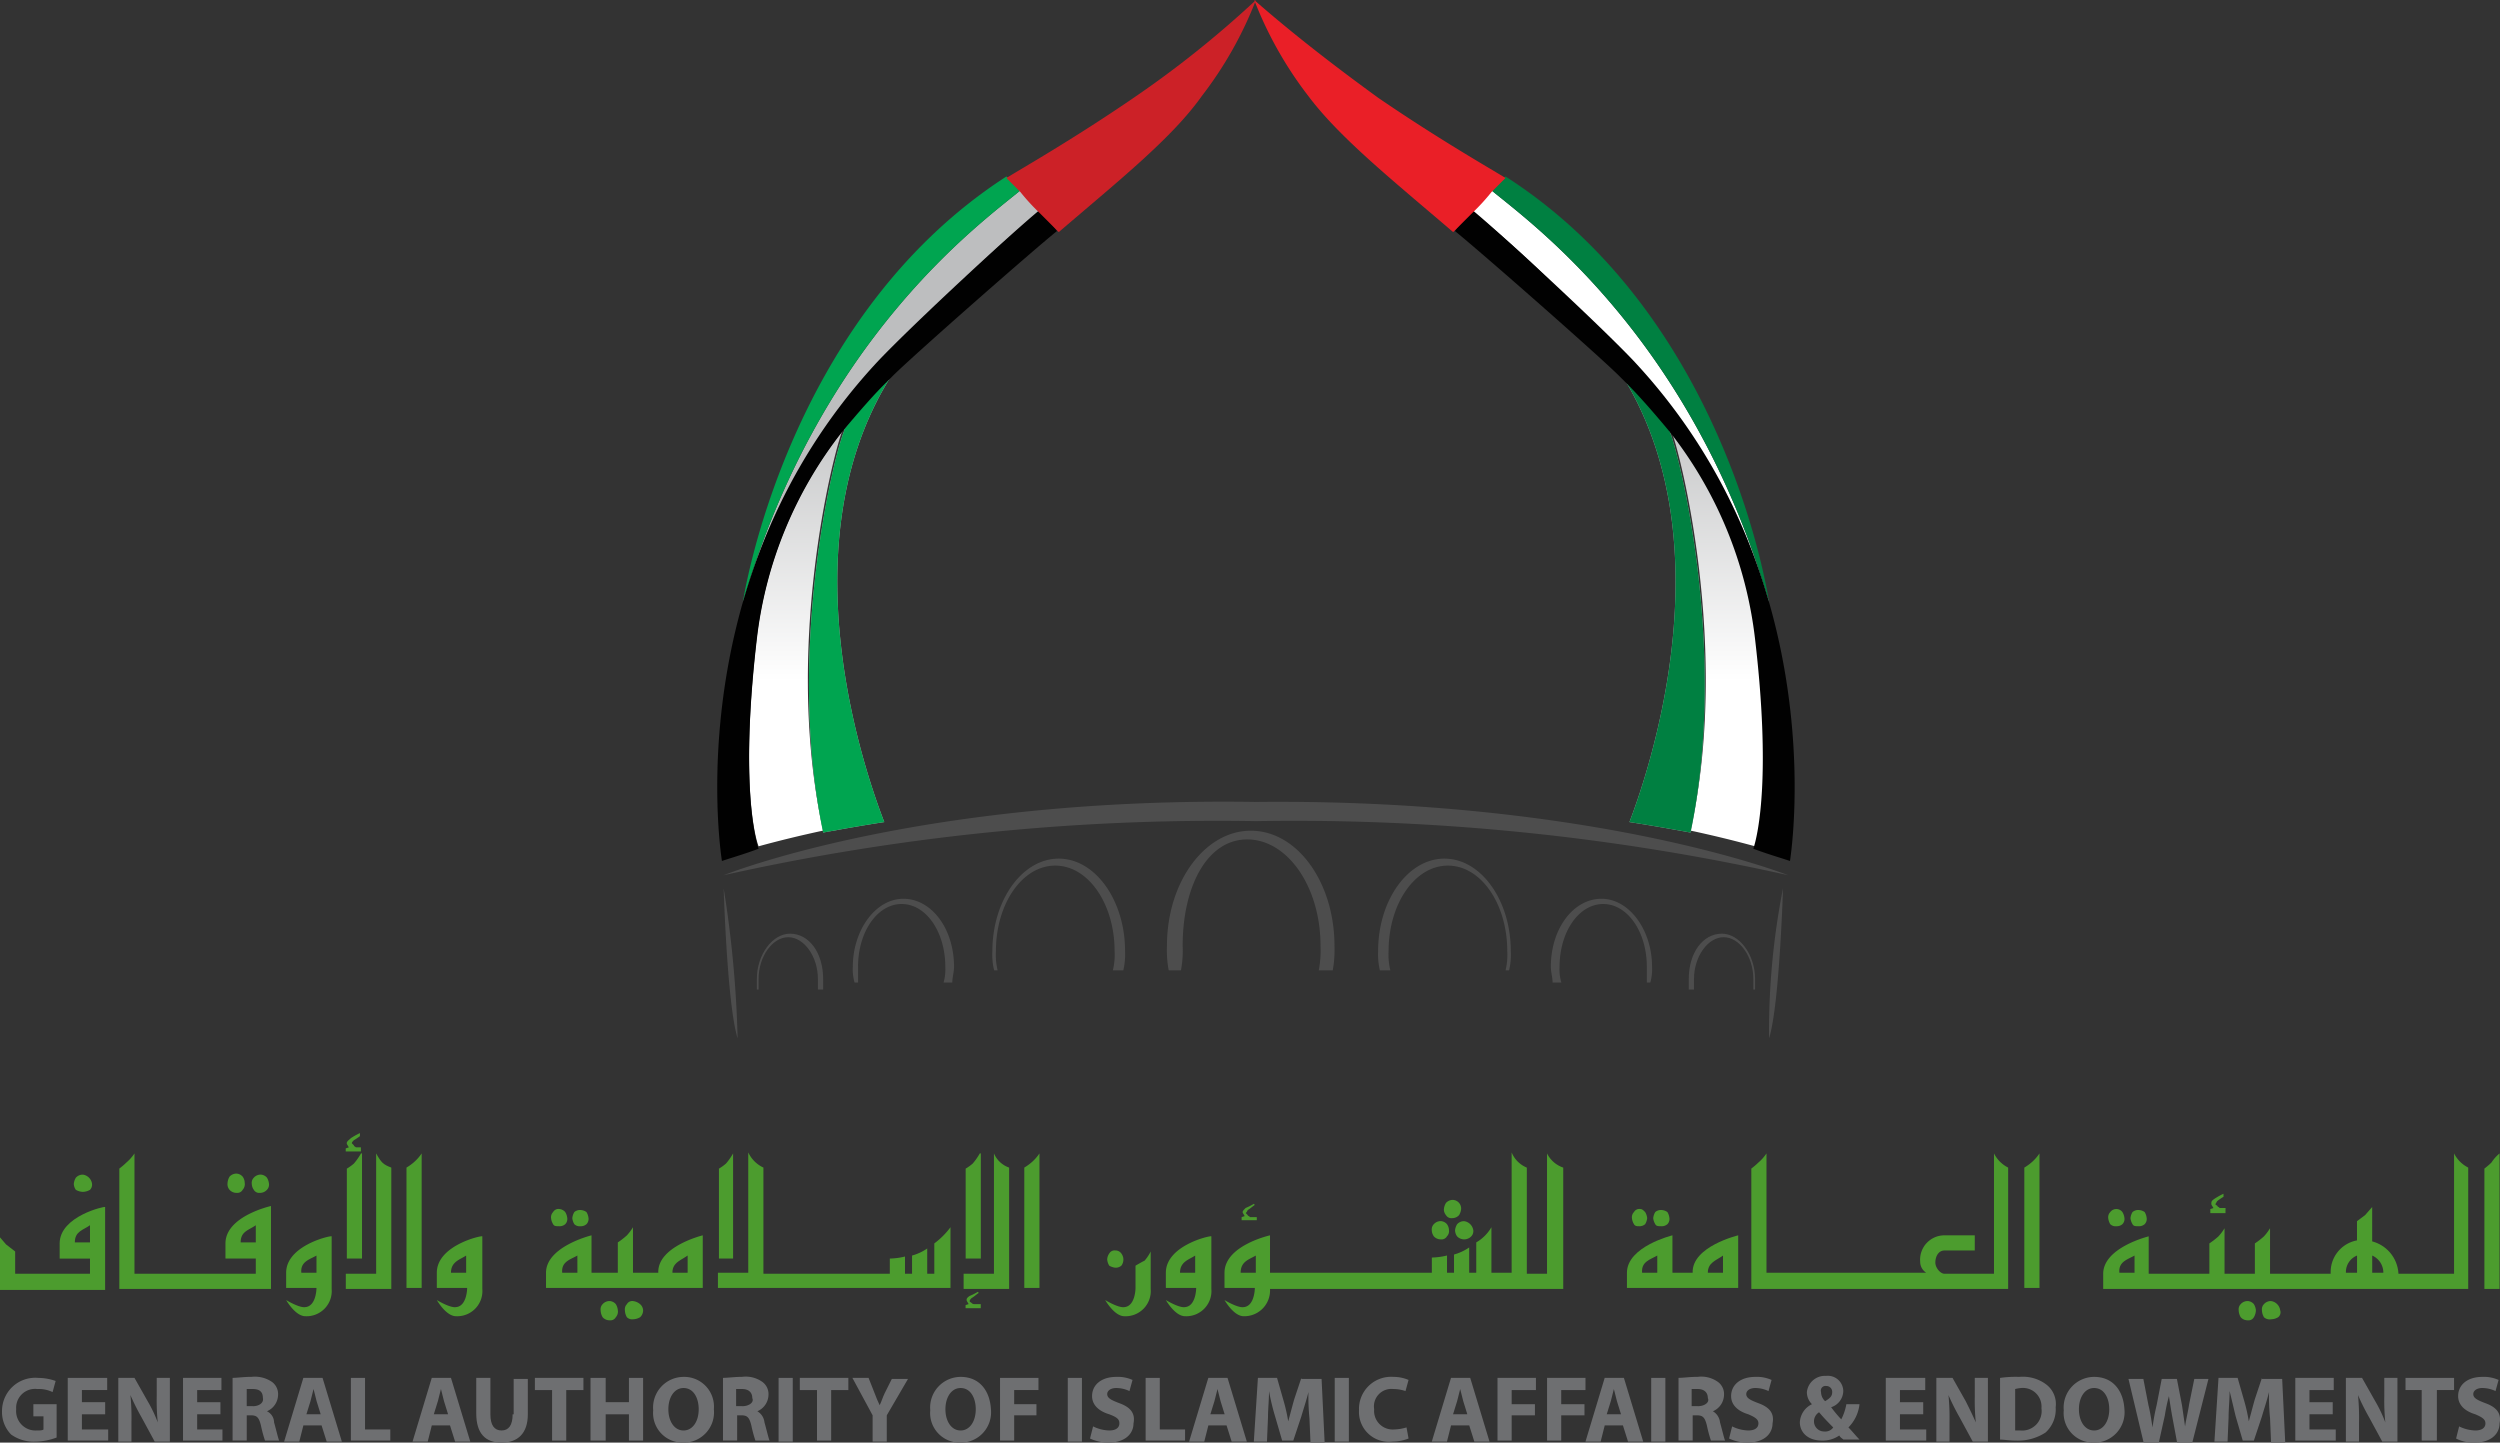 <svg xmlns="http://www.w3.org/2000/svg" xmlns:xlink="http://www.w3.org/1999/xlink" width="244.94" height="141.342" viewBox="0 0 244.94 141.342">
  <rect x="0" y="0" width="244.94" height="141.342" fill="#333333" stroke="none"/>
  <defs>
    <linearGradient id="linear-gradient" x1="-15.182" y1="-0.12" x2="-15.182" y2="0.602" gradientUnits="objectBoundingBox">
      <stop offset="0" stop-color="#bdbebf"/>
      <stop offset="1" stop-color="#fff"/>
    </linearGradient>
    <linearGradient id="linear-gradient-2" x1="-4.006" y1="0.565" x2="-3.635" y2="0.444" xlink:href="#linear-gradient"/>
    <linearGradient id="linear-gradient-3" x1="-4.451" y1="0.732" x2="-3.877" y2="0.125" gradientUnits="objectBoundingBox">
      <stop offset="0" stop-color="#00a550"/>
      <stop offset="1" stop-color="#008041"/>
    </linearGradient>
    <linearGradient id="linear-gradient-4" x1="-16.856" y1="0.5" x2="-15.835" y2="0.5" xlink:href="#linear-gradient-3"/>
    <linearGradient id="linear-gradient-5" x1="-2.389" y1="0.238" x2="-3.226" y2="1.104" gradientUnits="objectBoundingBox">
      <stop offset="0" stop-color="#ea1f27"/>
      <stop offset="1" stop-color="#cc2127"/>
    </linearGradient>
    <linearGradient id="linear-gradient-6" x1="32.316" y1="-0.12" x2="32.316" y2="0.602" xlink:href="#linear-gradient"/>
    <linearGradient id="linear-gradient-7" x1="10.274" y1="0.565" x2="10.644" y2="0.444" xlink:href="#linear-gradient"/>
    <linearGradient id="linear-gradient-8" x1="10.885" y1="0.732" x2="11.459" y2="0.125" xlink:href="#linear-gradient-3"/>
    <linearGradient id="linear-gradient-9" x1="36.818" y1="0.5" x2="37.839" y2="0.5" xlink:href="#linear-gradient-3"/>
    <linearGradient id="linear-gradient-10" x1="12.64" y1="0.238" x2="11.797" y2="1.104" xlink:href="#linear-gradient-5"/>
  </defs>
  <g id="Group_4633" data-name="Group 4633" transform="translate(-1619 -29.443)">
    <g id="Group_4562" data-name="Group 4562" transform="translate(1619 140.47)">
      <g id="Group_4561" data-name="Group 4561">
        <g id="Group_4559" data-name="Group 4559">
          <path id="Path_7297" data-name="Path 7297" d="M12.692,24.284a1.432,1.432,0,0,0,.693-.2.728.728,0,0,0,.2-.594,1.051,1.051,0,0,0-.892-.892.9.9,0,0,0-.693.3,1.408,1.408,0,0,0-.2.594,1.062,1.062,0,0,0,.2.594A1.432,1.432,0,0,0,12.692,24.284Z" transform="translate(-4.568 -18.538)" fill="#4c9c2e"/>
          <path id="Path_7298" data-name="Path 7298" d="M10.345,29.366v1.486h2.972v1.486H5.986v-2.18l-.892-.693L4.5,28.772v5.152H14.8V25.8C14.8,25.7,10.345,26.692,10.345,29.366Zm2.972-1.783v1.684H11.831C11.831,28.178,12.624,28.079,13.317,27.583Z" transform="translate(-4.5 -18.568)" fill="#4c9c2e"/>
          <path id="Path_7299" data-name="Path 7299" d="M27.892,24.382a.6.6,0,0,0,.594-.3.836.836,0,0,0,.2-.693,1.062,1.062,0,0,0-.2-.594.856.856,0,0,0-.594-.3.9.9,0,0,0-.693.3,1.432,1.432,0,0,0-.2.693.837.837,0,0,0,.2.594A.9.9,0,0,0,27.892,24.382Z" transform="translate(-4.71 -18.537)" fill="#4c9c2e"/>
          <path id="Path_7300" data-name="Path 7300" d="M30.193,24.383a.9.9,0,0,0,.693-.3.728.728,0,0,0,.2-.594,1.408,1.408,0,0,0-.2-.594.856.856,0,0,0-.594-.3.9.9,0,0,0-.693.3.728.728,0,0,0-.2.594,1.062,1.062,0,0,0,.2.594A.6.6,0,0,0,30.193,24.383Z" transform="translate(-4.732 -18.538)" fill="#4c9c2e"/>
          <path id="Path_7301" data-name="Path 7301" d="M26.7,29.317V30.8h2.972v1.486H17.786V20.5a4.38,4.38,0,0,1-.793.892,7.613,7.613,0,0,1-.693.594V33.775H31.16V25.652S26.7,26.642,26.7,29.317Zm2.972-1.783v1.684H28.188C28.188,28.128,28.981,28.029,29.674,27.534Z" transform="translate(-4.61 -18.519)" fill="#4c9c2e"/>
          <path id="Path_7302" data-name="Path 7302" d="M32.8,32.266v1.486h2.972s0,1.783-1.09,1.882c-.594.1-1.882-.693-1.882-.693s.892,1.585,1.882,1.585a2.469,2.469,0,0,0,2.576-2.675V28.7C37.159,28.6,32.8,29.592,32.8,32.266Zm2.972-1.684v1.684H34.286C34.187,31.177,35.079,30.979,35.772,30.582Z" transform="translate(-4.764 -18.595)" fill="#4c9c2e"/>
          <path id="Path_7303" data-name="Path 7303" d="M40.285,19.887h-.594c-.1-.1-.2-.1-.2-.2l-.2-.2c0-.1.1-.2.2-.3a6.068,6.068,0,0,0,.594-.4v-.3a7.187,7.187,0,0,0-.892.5c-.2.2-.4.3-.4.5,0,.1.1.2.2.4l-.3.1v.3h1.486v-.4Z" transform="translate(-4.819 -18.5)" fill="#4c9c2e"/>
          <path id="Path_7304" data-name="Path 7304" d="M41.672,20.5V32.289H38.7v1.486h4.458V21.887C42.366,21.59,42.167,21.392,41.672,20.5Z" transform="translate(-4.819 -18.519)" fill="#4c9c2e"/>
          <path id="Path_7305" data-name="Path 7305" d="M40.187,20.5a6.25,6.25,0,0,1-.693.991,4.955,4.955,0,0,1-.693.5V30.8h1.486V20.5Z" transform="translate(-4.819 -18.519)" fill="#4c9c2e"/>
          <path id="Path_7306" data-name="Path 7306" d="M44.7,21.887V33.676h1.486V20.5a4.38,4.38,0,0,1-.793.892A4.954,4.954,0,0,1,44.7,21.887Z" transform="translate(-4.874 -18.519)" fill="#4c9c2e"/>
          <path id="Path_7307" data-name="Path 7307" d="M47.7,32.266v1.486h2.972s0,1.783-1.09,1.882c-.594.1-1.882-.693-1.882-.693s.892,1.585,1.882,1.585a2.469,2.469,0,0,0,2.576-2.675V28.7C52.059,28.6,47.7,29.592,47.7,32.266Zm2.873-1.684v1.684H49.087C49.087,31.177,49.979,30.979,50.573,30.582Z" transform="translate(-4.902 -18.595)" fill="#4c9c2e"/>
          <path id="Path_7308" data-name="Path 7308" d="M61.893,27.685a.837.837,0,0,0,.594-.2.728.728,0,0,0,.2-.594,1.408,1.408,0,0,0-.2-.594,1.062,1.062,0,0,0-.594-.2.837.837,0,0,0-.594.2,1.408,1.408,0,0,0-.2.594,1.408,1.408,0,0,0,.2.594A.728.728,0,0,0,61.893,27.685Z" transform="translate(-5.027 -18.571)" fill="#4c9c2e"/>
          <path id="Path_7309" data-name="Path 7309" d="M59.793,27.684a.837.837,0,0,0,.594-.2.728.728,0,0,0,.2-.594,1.408,1.408,0,0,0-.2-.594.856.856,0,0,0-.594-.3.6.6,0,0,0-.594.3.728.728,0,0,0-.2.594,1.408,1.408,0,0,0,.2.594C59.3,27.684,59.5,27.684,59.793,27.684Z" transform="translate(-5.008 -18.57)" fill="#4c9c2e"/>
          <path id="Path_7310" data-name="Path 7310" d="M67.093,35.1a.6.6,0,0,0-.594.3.728.728,0,0,0-.2.594,1.432,1.432,0,0,0,.2.693.728.728,0,0,0,.594.2,1.432,1.432,0,0,0,.693-.2.9.9,0,0,0,.3-.693.856.856,0,0,0-.3-.594A1.317,1.317,0,0,0,67.093,35.1Z" transform="translate(-5.076 -18.655)" fill="#4c9c2e"/>
          <path id="Path_7311" data-name="Path 7311" d="M64.792,35.1a.9.9,0,0,0-.693.3.728.728,0,0,0-.2.594,1.432,1.432,0,0,0,.2.693.9.9,0,0,0,.693.3.6.6,0,0,0,.594-.3.836.836,0,0,0,.2-.693,1.408,1.408,0,0,0-.2-.594A.856.856,0,0,0,64.792,35.1Z" transform="translate(-5.053 -18.655)" fill="#4c9c2e"/>
          <path id="Path_7312" data-name="Path 7312" d="M69.5,32.258H67.02V27.8a4.972,4.972,0,0,1-.594.793,7.544,7.544,0,0,1-.892.693v2.972H62.958V28.593S58.5,29.682,58.5,32.258v1.486H73.856V28.593S69.4,29.682,69.5,32.258Zm-7.925,0H60.085c-.1-1.09.793-1.288,1.486-1.684Zm10.8-1.684v1.684H70.884C70.884,31.267,71.676,31.069,72.37,30.574Z" transform="translate(-5.003 -18.587)" fill="#4c9c2e"/>
          <path id="Path_7313" data-name="Path 7313" d="M76.987,20.5a6.251,6.251,0,0,1-.693.991,4.956,4.956,0,0,1-.693.5V30.8h1.387Z" transform="translate(-5.162 -18.519)" fill="#4c9c2e"/>
          <path id="Path_7314" data-name="Path 7314" d="M96.7,29.316v2.972h-.693V29.812a5.019,5.019,0,0,1-1.486.693v1.783h-.693V30.6a6.74,6.74,0,0,1-1.486.2v1.486H79.958v-10.4A3.078,3.078,0,0,1,78.472,20.4V32.189H75.5v1.486H98.286V27.731A7.659,7.659,0,0,1,96.7,29.316Z" transform="translate(-5.161 -18.518)" fill="#4c9c2e"/>
          <path id="Path_7315" data-name="Path 7315" d="M100.594,35.29c-.1-.1-.2-.1-.2-.2s.1-.2.2-.3c.2-.1.4-.3.693-.5l-.1-.1a5.842,5.842,0,0,1-.793.4c-.3.2-.3.3-.3.4s.1.2.2.4l-.3.1v.3h1.486v-.4h-.594A.364.364,0,0,1,100.594,35.29Z" transform="translate(-5.39 -18.646)" fill="#4c9c2e"/>
          <path id="Path_7316" data-name="Path 7316" d="M102.772,20.5V32.289H99.8v1.486h4.458V21.887A2.5,2.5,0,0,1,102.772,20.5Z" transform="translate(-5.388 -18.519)" fill="#4c9c2e"/>
          <path id="Path_7317" data-name="Path 7317" d="M101.387,20.5a6.249,6.249,0,0,1-.693.991,4.954,4.954,0,0,1-.693.5V30.8h1.486V20.5Z" transform="translate(-5.39 -18.519)" fill="#4c9c2e"/>
          <path id="Path_7318" data-name="Path 7318" d="M105.8,21.887V33.676h1.486V20.5a4.38,4.38,0,0,1-.793.892A4.955,4.955,0,0,1,105.8,21.887Z" transform="translate(-5.444 -18.519)" fill="#4c9c2e"/>
          <path id="Path_7319" data-name="Path 7319" d="M116.772,31.587v2.18s0,1.783-1.09,1.882c-.594.1-1.882-.693-1.882-.693s.892,1.585,1.882,1.585a2.469,2.469,0,0,0,2.576-2.675V30.2a4.276,4.276,0,0,1-.594.892C117.267,31.29,116.772,31.587,116.772,31.587Z" transform="translate(-5.518 -18.609)" fill="#4c9c2e"/>
          <path id="Path_7320" data-name="Path 7320" d="M114.793,31.784a.838.838,0,0,0,.594-.2.991.991,0,0,0,0-1.189.706.706,0,0,0-.594-.3.6.6,0,0,0-.594.3,1.062,1.062,0,0,0-.2.594,1.408,1.408,0,0,0,.2.594A1.408,1.408,0,0,0,114.793,31.784Z" transform="translate(-5.52 -18.608)" fill="#4c9c2e"/>
          <path id="Path_7321" data-name="Path 7321" d="M119.8,32.266v1.486h2.972s0,1.783-1.09,1.882c-.594.1-1.882-.693-1.882-.693s.892,1.585,1.882,1.585a2.469,2.469,0,0,0,2.576-2.675V28.7C124.159,28.6,119.8,29.592,119.8,32.266Zm2.873-1.684v1.684h-1.486C121.187,31.177,122.079,30.979,122.673,30.582Z" transform="translate(-5.574 -18.595)" fill="#4c9c2e"/>
          <path id="Path_7322" data-name="Path 7322" d="M128.687,26.788h-.594c0-.1-.2-.1-.2-.2l-.2-.2a.762.762,0,0,0,.2-.3c.2-.1.4-.3.693-.5l-.1-.1a5.84,5.84,0,0,1-.793.4c-.2.2-.3.3-.3.4s.1.2.2.4l-.3.1v.3h1.486v-.3Z" transform="translate(-5.644 -18.565)" fill="#4c9c2e"/>
          <path id="Path_7323" data-name="Path 7323" d="M146.992,28.983a.6.6,0,0,0,.594-.3.728.728,0,0,0,.2-.594,1.062,1.062,0,0,0-.2-.594.856.856,0,0,0-.594-.3.9.9,0,0,0-.693.3.728.728,0,0,0-.2.594,1.062,1.062,0,0,0,.2.594A.9.9,0,0,0,146.992,28.983Z" transform="translate(-5.819 -18.581)" fill="#4c9c2e"/>
          <path id="Path_7324" data-name="Path 7324" d="M148.093,26.883a.9.9,0,0,0,.693-.3,1.408,1.408,0,0,0,.2-.594.837.837,0,0,0-.2-.594.856.856,0,0,0-.594-.3.9.9,0,0,0-.693.3,1.408,1.408,0,0,0-.2.594.838.838,0,0,0,.2.594A.6.6,0,0,0,148.093,26.883Z" transform="translate(-5.83 -18.561)" fill="#4c9c2e"/>
          <path id="Path_7325" data-name="Path 7325" d="M148.4,28.092a1.062,1.062,0,0,0,.2.594.958.958,0,0,0,1.387,0,.728.728,0,0,0,.2-.594,1.051,1.051,0,0,0-.892-.892.9.9,0,0,0-.693.3A1.408,1.408,0,0,0,148.4,28.092Z" transform="translate(-5.84 -18.581)" fill="#4c9c2e"/>
          <path id="Path_7326" data-name="Path 7326" d="M157.2,20.5V32.288h-1.981v-10.4a2.726,2.726,0,0,1-1.486-1.486V32.189h-1.981V27.731a4.144,4.144,0,0,1-1.486,1.486v2.972h-.693V29.712a5.019,5.019,0,0,1-1.486.693v1.783H147.4V30.5a6.74,6.74,0,0,1-1.486.2v1.486H130.058V28.524s-4.458.991-4.458,3.666v1.486h2.972s0,1.783-1.09,1.882c-.594.1-1.882-.693-1.882-.693s.892,1.585,1.882,1.585a2.523,2.523,0,0,0,2.576-2.675h28.73V21.886A2.749,2.749,0,0,1,157.2,20.5Zm-28.532,11.69h-1.486c0-1.09.793-1.288,1.486-1.684Z" transform="translate(-5.628 -18.518)" fill="#4c9c2e"/>
          <path id="Path_7327" data-name="Path 7327" d="M166.593,27.684a.837.837,0,0,0,.594-.2,1.408,1.408,0,0,0,.2-.594,1.408,1.408,0,0,0-.2-.594c-.2-.2-.3-.3-.5-.3a.6.6,0,0,0-.594.3.728.728,0,0,0-.2.594,1.408,1.408,0,0,0,.2.594C166.2,27.684,166.4,27.684,166.593,27.684Z" transform="translate(-6.003 -18.57)" fill="#4c9c2e"/>
          <path id="Path_7328" data-name="Path 7328" d="M168.793,27.685a.837.837,0,0,0,.594-.2.728.728,0,0,0,.2-.594,1.408,1.408,0,0,0-.2-.594,1.062,1.062,0,0,0-.594-.2.838.838,0,0,0-.594.2,1.408,1.408,0,0,0-.2.594,1.408,1.408,0,0,0,.2.594C168.3,27.685,168.5,27.685,168.793,27.685Z" transform="translate(-6.023 -18.571)" fill="#4c9c2e"/>
          <path id="Path_7329" data-name="Path 7329" d="M171.839,32.266h-1.981V28.6s-4.458,1.09-4.458,3.666v1.486h10.9V28.6S171.74,29.69,171.839,32.266Zm-3.467,0h-1.486c-.1-1.09.793-1.288,1.486-1.684Zm6.439-1.684v1.684h-1.486C173.325,31.275,174.118,31.077,174.812,30.581Z" transform="translate(-5.999 -18.594)" fill="#4c9c2e"/>
          <path id="Path_7330" data-name="Path 7330" d="M201.476,20.5V32.289h-4.854c-.4,0-.892-.594-.892-1.09,0-.594.3-1.189.892-1.189h2.972V28.525h-2.972a2.383,2.383,0,0,0-2.378,2.576,1.28,1.28,0,0,0,.594,1.09H179.186V20.5a4.379,4.379,0,0,1-.793.892,7.615,7.615,0,0,1-.693.594V33.775h25.163V21.887A3.122,3.122,0,0,1,201.476,20.5Z" transform="translate(-6.113 -18.519)" fill="#4c9c2e"/>
          <path id="Path_7331" data-name="Path 7331" d="M204.7,21.887V33.676h1.486V20.5a4.381,4.381,0,0,1-.793.892A4.953,4.953,0,0,1,204.7,21.887Z" transform="translate(-6.365 -18.519)" fill="#4c9c2e"/>
          <path id="Path_7332" data-name="Path 7332" d="M213.793,27.684a.837.837,0,0,0,.594-.2.728.728,0,0,0,.2-.594,1.408,1.408,0,0,0-.2-.594.743.743,0,0,0-1.189,0,.728.728,0,0,0-.2.594,1.408,1.408,0,0,0,.2.594A.728.728,0,0,0,213.793,27.684Z" transform="translate(-6.442 -18.57)" fill="#4c9c2e"/>
          <path id="Path_7333" data-name="Path 7333" d="M215.993,27.685a.837.837,0,0,0,.594-.2.728.728,0,0,0,.2-.594,1.408,1.408,0,0,0-.2-.594,1.062,1.062,0,0,0-.594-.2.838.838,0,0,0-.594.2,1.408,1.408,0,0,0-.2.594,1.408,1.408,0,0,0,.2.594C215.5,27.685,215.7,27.685,215.993,27.685Z" transform="translate(-6.463 -18.571)" fill="#4c9c2e"/>
          <path id="Path_7334" data-name="Path 7334" d="M224.586,25.887h-.594c0-.1-.2-.1-.2-.2-.1-.1-.2-.1-.2-.2.1-.1.1-.2.2-.3a5.861,5.861,0,0,1,.594-.4v-.3a7.186,7.186,0,0,0-.892.5c-.3.2-.3.3-.3.5,0,.1.1.2.2.4l-.3.1v.4h1.486Z" transform="translate(-6.536 -18.556)" fill="#4c9c2e"/>
          <path id="Path_7335" data-name="Path 7335" d="M226.792,35.1a.9.9,0,0,0-.693.3.728.728,0,0,0-.2.594,1.432,1.432,0,0,0,.2.693.9.9,0,0,0,.693.3.6.6,0,0,0,.594-.3,1.432,1.432,0,0,0,.2-.693,1.408,1.408,0,0,0-.2-.594A.856.856,0,0,0,226.792,35.1Z" transform="translate(-6.562 -18.655)" fill="#4c9c2e"/>
          <path id="Path_7336" data-name="Path 7336" d="M229.092,35.1a.9.9,0,0,0-.693.3.728.728,0,0,0-.2.594,1.432,1.432,0,0,0,.2.693.836.836,0,0,0,.693.2,1.432,1.432,0,0,0,.693-.2.613.613,0,0,0,.2-.693,1.051,1.051,0,0,0-.892-.892Z" transform="translate(-6.584 -18.655)" fill="#4c9c2e"/>
          <path id="Path_7337" data-name="Path 7337" d="M246.877,20.5V32.289h-5.449a3.459,3.459,0,0,0-2.576-3.17V25.751l-.693.793-.793.594V29.02a3.154,3.154,0,0,0-2.576,3.269h-5.944V27.831a4.972,4.972,0,0,1-.594.793,7.546,7.546,0,0,1-.892.693v2.972h-2.972V27.831a4.972,4.972,0,0,1-.594.793,7.547,7.547,0,0,1-.892.693v2.972h-5.944V28.624s-4.458,1.09-4.458,3.666v1.486h35.764V21.887A3.122,3.122,0,0,1,246.877,20.5ZM215.571,32.19h-1.486c-.1-1.09.793-1.288,1.486-1.684Zm21.8,0h-1.09a1.735,1.735,0,0,1,1.09-1.684Zm1.486,0V30.506a1.831,1.831,0,0,1,1.09,1.684Z" transform="translate(-6.437 -18.519)" fill="#4c9c2e"/>
          <path id="Path_7338" data-name="Path 7338" d="M250.893,21.392a7.615,7.615,0,0,1-.693.594V33.775h1.486V20.5A3.847,3.847,0,0,0,250.893,21.392Z" transform="translate(-6.789 -18.519)" fill="#4c9c2e"/>
        </g>
        <g id="Group_4560" data-name="Group 4560" transform="translate(0.198 23.776)">
          <path id="Path_7339" data-name="Path 7339" d="M7.771,46.465h.991v1.288c-.1.1-.4.1-.693.1a1.9,1.9,0,0,1-1.981-2.08,1.85,1.85,0,0,1,2.08-1.981,3.032,3.032,0,0,1,1.486.3l.3-1.09a5.12,5.12,0,0,0-1.684-.3A3.255,3.255,0,0,0,4.7,45.969a3.138,3.138,0,0,0,.892,2.279,3.773,3.773,0,0,0,2.378.693,5.974,5.974,0,0,0,2.08-.4V45.276H7.771Z" transform="translate(-4.7 -42.502)" fill="#6e6f71"/>
          <path id="Path_7340" data-name="Path 7340" d="M12.587,46.266h2.279V45.078H12.587V43.889h2.477V42.7H11.2v6.142h3.963v-1.09H12.587Z" transform="translate(-4.761 -42.502)" fill="#6e6f71"/>
          <path id="Path_7341" data-name="Path 7341" d="M19.965,44.483a21.546,21.546,0,0,0,.1,2.576h0a13.427,13.427,0,0,0-.991-2.08L17.785,42.7H16.2v6.241h1.288V47.059a22.413,22.413,0,0,0-.1-2.675h0a22.35,22.35,0,0,0,1.09,2.18l1.288,2.378h1.486V42.7H19.965Z" transform="translate(-4.807 -42.502)" fill="#6e6f71"/>
          <path id="Path_7342" data-name="Path 7342" d="M23.987,46.266h2.279V45.078H23.987V43.889h2.378V42.7H22.6v6.142h3.864v-1.09H23.987Z" transform="translate(-4.867 -42.502)" fill="#6e6f71"/>
          <path id="Path_7343" data-name="Path 7343" d="M30.868,45.968h0a1.786,1.786,0,0,0,1.09-1.585,1.472,1.472,0,0,0-.594-1.288,2.953,2.953,0,0,0-1.981-.5c-.793,0-1.387.1-1.882.1v6.142h1.387V46.365h.4c.594,0,.793.2.991.991a12.565,12.565,0,0,0,.4,1.486h1.387c-.1-.2-.3-1.09-.5-1.783A1.218,1.218,0,0,0,30.868,45.968Zm-1.387-.5h-.594V43.789h.594c.693,0,.991.3.991.892C30.571,45.077,30.175,45.473,29.481,45.473Z" transform="translate(-4.912 -42.501)" fill="#6e6f71"/>
          <path id="Path_7344" data-name="Path 7344" d="M34.482,42.7,32.6,48.941h1.486l.4-1.585h1.783l.5,1.585h1.486L36.365,42.7Zm.3,3.566.4-1.288.3-1.189h0l.3,1.189.4,1.288Z" transform="translate(-4.96 -42.502)" fill="#6e6f71"/>
          <path id="Path_7345" data-name="Path 7345" d="M40.587,42.7H39.2v6.142h3.864v-1.09H40.587Z" transform="translate(-5.021 -42.502)" fill="#6e6f71"/>
          <path id="Path_7346" data-name="Path 7346" d="M47.182,42.7,45.3,48.941h1.486l.4-1.585h1.783l.5,1.585h1.486L49.065,42.7Zm.2,3.566.4-1.288.3-1.189h0l.3,1.189.4,1.288Z" transform="translate(-5.078 -42.502)" fill="#6e6f71"/>
          <path id="Path_7347" data-name="Path 7347" d="M55.166,46.266c0,1.09-.4,1.585-1.09,1.585s-1.09-.5-1.09-1.585V42.7H51.6v3.467c0,1.981.892,2.873,2.477,2.873s2.576-.892,2.576-2.774V42.8H55.266v3.467Z" transform="translate(-5.137 -42.502)" fill="#6e6f71"/>
          <path id="Path_7348" data-name="Path 7348" d="M57.4,43.889h1.684v4.953h1.387V43.889h1.684V42.7H57.4Z" transform="translate(-5.191 -42.502)" fill="#6e6f71"/>
          <path id="Path_7349" data-name="Path 7349" d="M66.665,45.078H64.386V42.7H62.9v6.142h1.486V46.266h2.279v2.576h1.387V42.7H66.665Z" transform="translate(-5.242 -42.502)" fill="#6e6f71"/>
          <path id="Path_7350" data-name="Path 7350" d="M72.072,42.6A3,3,0,0,0,69.1,45.869a2.894,2.894,0,0,0,2.873,3.17,2.969,2.969,0,0,0,3.071-3.269A2.914,2.914,0,0,0,72.072,42.6Zm0,5.251c-.892,0-1.486-.892-1.486-2.08s.594-2.08,1.486-2.08c.991,0,1.486.991,1.486,2.08C73.558,46.959,72.964,47.851,72.072,47.851Z" transform="translate(-5.3 -42.501)" fill="#6e6f71"/>
          <path id="Path_7351" data-name="Path 7351" d="M79.368,45.968h0a1.786,1.786,0,0,0,1.09-1.585,1.472,1.472,0,0,0-.594-1.288,2.8,2.8,0,0,0-1.981-.5c-.693,0-1.387.1-1.882.1v6.142h1.387V46.365h.4c.594,0,.793.2.991.991a12.573,12.573,0,0,0,.4,1.486h1.387c-.1-.2-.3-1.09-.5-1.783A1.429,1.429,0,0,0,79.368,45.968Zm-1.486-.5h-.594V43.789h.594c.594,0,.991.3.991.892C79.071,45.077,78.576,45.473,77.882,45.473Z" transform="translate(-5.364 -42.501)" fill="#6e6f71"/>
          <rect id="Rectangle_1785" data-name="Rectangle 1785" width="1.387" height="6.241" transform="translate(76.085 0.198)" fill="#6e6f71"/>
          <path id="Path_7352" data-name="Path 7352" d="M83.6,43.889h1.684v4.953h1.387V43.889h1.684V42.7H83.6Z" transform="translate(-5.435 -42.502)" fill="#6e6f71"/>
          <path id="Path_7353" data-name="Path 7353" d="M91.97,44.186c-.2.4-.3.793-.5,1.189h0c-.2-.4-.3-.693-.5-1.189L90.385,42.7H88.8l1.981,3.666v2.576h1.387V46.366l2.08-3.566H92.664Z" transform="translate(-5.483 -42.502)" fill="#6e6f71"/>
          <path id="Path_7354" data-name="Path 7354" d="M99.472,42.6A3,3,0,0,0,96.5,45.869a2.894,2.894,0,0,0,2.873,3.17,2.969,2.969,0,0,0,3.071-3.269C102.345,43.987,101.354,42.6,99.472,42.6Zm0,5.251c-.892,0-1.486-.892-1.486-2.08s.594-2.08,1.486-2.08c.991,0,1.486.991,1.486,2.08C100.958,46.959,100.364,47.851,99.472,47.851Z" transform="translate(-5.555 -42.501)" fill="#6e6f71"/>
          <path id="Path_7355" data-name="Path 7355" d="M103.4,48.842h1.387V46.366h2.18v-1.09h-2.18V43.889h2.378V42.7H103.4Z" transform="translate(-5.619 -42.502)" fill="#6e6f71"/>
          <rect id="Rectangle_1786" data-name="Rectangle 1786" width="1.387" height="6.241" transform="translate(104.418 0.198)" fill="#6e6f71"/>
          <path id="Path_7356" data-name="Path 7356" d="M115.173,45.176c-.793-.3-1.189-.5-1.189-.892,0-.3.3-.594.892-.594a3.041,3.041,0,0,1,1.288.3l.3-1.09a3.473,3.473,0,0,0-1.585-.3c-1.486,0-2.378.793-2.378,1.882,0,.892.693,1.486,1.684,1.783.793.3.991.5.991.892s-.3.693-.991.693a3.733,3.733,0,0,1-1.585-.4l-.3,1.189a4.318,4.318,0,0,0,1.783.4c1.684,0,2.477-.892,2.477-1.882C116.758,46.166,116.263,45.572,115.173,45.176Z" transform="translate(-5.702 -42.501)" fill="#6e6f71"/>
          <path id="Path_7357" data-name="Path 7357" d="M119.187,42.7H117.8v6.142h3.864v-1.09h-2.477Z" transform="translate(-5.754 -42.502)" fill="#6e6f71"/>
          <path id="Path_7358" data-name="Path 7358" d="M123.982,42.7,122.1,48.941h1.486l.4-1.585h1.783l.5,1.585h1.486L125.865,42.7Zm.2,3.566.4-1.288.3-1.189h0l.3,1.189.4,1.288Z" transform="translate(-5.794 -42.502)" fill="#6e6f71"/>
          <path id="Path_7359" data-name="Path 7359" d="M133.156,42.7l-.693,2.08c-.2.693-.4,1.486-.594,2.18h0a17.259,17.259,0,0,0-.5-2.18l-.594-2.08H128.9l-.4,6.241h1.288l.1-2.378c0-.793.1-1.684.1-2.576h0a22.467,22.467,0,0,0,.594,2.477l.693,2.378h1.09l.793-2.378c.2-.693.5-1.585.693-2.378h0a21.549,21.549,0,0,0,.1,2.576l.1,2.378h1.387l-.3-6.241h-1.981Z" transform="translate(-5.853 -42.502)" fill="#6e6f71"/>
          <rect id="Rectangle_1787" data-name="Rectangle 1787" width="1.387" height="6.241" transform="translate(130.572 0.198)" fill="#6e6f71"/>
          <path id="Path_7360" data-name="Path 7360" d="M142.268,43.789a3.7,3.7,0,0,1,1.189.2l.3-1.09a3.77,3.77,0,0,0-1.486-.3,3.145,3.145,0,0,0-3.368,3.269,2.92,2.92,0,0,0,3.269,3.071,4.417,4.417,0,0,0,1.585-.3l-.2-1.09a4.257,4.257,0,0,1-1.189.2,1.822,1.822,0,0,1-1.981-1.981A1.709,1.709,0,0,1,142.268,43.789Z" transform="translate(-5.95 -42.501)" fill="#6e6f71"/>
          <path id="Path_7361" data-name="Path 7361" d="M147.982,42.7,146.1,48.941h1.486l.4-1.585h1.783l.5,1.585h1.486L149.865,42.7Zm.2,3.566.4-1.288.3-1.189h0l.3,1.189.4,1.288Z" transform="translate(-6.017 -42.502)" fill="#6e6f71"/>
          <path id="Path_7362" data-name="Path 7362" d="M152.6,48.842h1.387V46.366h2.279v-1.09h-2.279V43.889h2.378V42.7H152.6Z" transform="translate(-6.078 -42.502)" fill="#6e6f71"/>
          <path id="Path_7363" data-name="Path 7363" d="M158.887,43.889h2.378V42.7H157.5v6.142h1.387V46.366h2.279v-1.09h-2.279Z" transform="translate(-6.123 -42.502)" fill="#6e6f71"/>
          <path id="Path_7364" data-name="Path 7364" d="M163.182,42.7,161.3,48.941h1.486l.4-1.585h1.783l.5,1.585h1.486L165.065,42.7Zm.2,3.566.4-1.288.3-1.189h0l.3,1.189.4,1.288Z" transform="translate(-6.159 -42.502)" fill="#6e6f71"/>
          <rect id="Rectangle_1788" data-name="Rectangle 1788" width="1.387" height="6.241" transform="translate(161.581 0.198)" fill="#6e6f71"/>
          <path id="Path_7365" data-name="Path 7365" d="M173.868,45.968h0a1.786,1.786,0,0,0,1.09-1.585,1.472,1.472,0,0,0-.594-1.288,2.8,2.8,0,0,0-1.981-.5c-.793,0-1.387.1-1.882.1v6.142h1.387V46.365h.4c.594,0,.793.2.991.991a12.575,12.575,0,0,0,.4,1.486h1.387c-.1-.2-.3-1.09-.5-1.783A1.429,1.429,0,0,0,173.868,45.968Zm-1.486-.5h-.594V43.789h.594c.594,0,.991.3.991.892C173.571,45.077,173.076,45.473,172.382,45.473Z" transform="translate(-6.244 -42.501)" fill="#6e6f71"/>
          <path id="Path_7366" data-name="Path 7366" d="M178.373,45.176c-.793-.3-1.189-.5-1.189-.892,0-.3.3-.594.892-.594a3.041,3.041,0,0,1,1.288.3l.3-1.09a3.474,3.474,0,0,0-1.585-.3c-1.486,0-2.378.793-2.378,1.882,0,.892.693,1.486,1.684,1.783.693.3.991.5.991.892s-.3.693-.991.693a3.733,3.733,0,0,1-1.585-.4l-.3,1.189a4.318,4.318,0,0,0,1.783.4c1.684,0,2.477-.892,2.477-1.882C179.958,46.166,179.463,45.572,178.373,45.176Z" transform="translate(-6.291 -42.501)" fill="#6e6f71"/>
          <path id="Path_7367" data-name="Path 7367" d="M188.345,45.274h-1.288a5.221,5.221,0,0,1-.5,1.486,12.577,12.577,0,0,1-.991-1.189h0a1.7,1.7,0,0,0,1.189-1.585,1.516,1.516,0,0,0-1.684-1.486,1.778,1.778,0,0,0-1.882,1.585,1.641,1.641,0,0,0,.5,1.189h0a2.07,2.07,0,0,0-1.189,1.783c0,.892.693,1.783,2.18,1.783a2.834,2.834,0,0,0,1.684-.5c.1.2.3.3.4.4h1.585c-.4-.4-.693-.793-1.09-1.189A3.806,3.806,0,0,0,188.345,45.274Zm-3.269-1.783h0a.571.571,0,0,1,.594.594c0,.4-.2.594-.693.892a1.21,1.21,0,0,1-.4-.892A.455.455,0,0,1,185.076,43.491Zm-.2,4.458h0a.993.993,0,0,1-.991-.991,1.04,1.04,0,0,1,.5-.892c.5.594.991,1.09,1.387,1.486A.966.966,0,0,1,184.878,47.949Z" transform="translate(-6.356 -42.5)" fill="#6e6f71"/>
          <path id="Path_7368" data-name="Path 7368" d="M192.387,46.266h2.279V45.078h-2.279V43.889h2.477V42.7H191v6.142h3.963v-1.09h-2.576Z" transform="translate(-6.435 -42.502)" fill="#6e6f71"/>
          <path id="Path_7369" data-name="Path 7369" d="M199.765,44.483a21.545,21.545,0,0,0,.1,2.576h0c-.3-.693-.693-1.486-.991-2.08L197.585,42.7H196v6.241h1.288V47.059a22.408,22.408,0,0,0-.1-2.675h0a22.349,22.349,0,0,0,1.09,2.18l1.288,2.378h1.486V42.7h-1.288Z" transform="translate(-6.482 -42.502)" fill="#6e6f71"/>
          <path id="Path_7370" data-name="Path 7370" d="M206.758,43.293a3.812,3.812,0,0,0-2.576-.693,10.789,10.789,0,0,0-1.882.1v6.043c.4,0,.892.1,1.585.1a4.939,4.939,0,0,0,2.873-.793,3.045,3.045,0,0,0,.991-2.477A2.4,2.4,0,0,0,206.758,43.293Zm-2.477,4.557h-.5V43.789a3.5,3.5,0,0,1,.594-.1,1.823,1.823,0,0,1,1.981,1.981A1.911,1.911,0,0,1,204.281,47.851Z" transform="translate(-6.541 -42.501)" fill="#6e6f71"/>
          <path id="Path_7371" data-name="Path 7371" d="M211.572,42.6a3,3,0,0,0-2.972,3.269,2.894,2.894,0,0,0,2.873,3.17,2.969,2.969,0,0,0,3.071-3.269C214.445,43.987,213.454,42.6,211.572,42.6Zm0,5.251c-.892,0-1.486-.892-1.486-2.08s.594-2.08,1.486-2.08c.991,0,1.486.991,1.486,2.08C213.058,46.959,212.464,47.851,211.572,47.851Z" transform="translate(-6.599 -42.501)" fill="#6e6f71"/>
          <path id="Path_7372" data-name="Path 7372" d="M220.944,45.277c-.1.693-.3,1.486-.4,2.18h0l-.3-2.08-.5-2.576h-1.486l-.5,2.576a20.481,20.481,0,0,0-.4,2.179h0c-.1-.594-.2-1.387-.4-2.179l-.5-2.576H215l1.486,6.241h1.486l.594-2.675a16.1,16.1,0,0,1,.4-1.882h0c.1.693.2,1.288.3,1.882l.5,2.675h1.486l1.585-6.241h-1.387Z" transform="translate(-6.659 -42.503)" fill="#6e6f71"/>
          <path id="Path_7373" data-name="Path 7373" d="M228.156,42.7l-.693,2.08c-.2.693-.4,1.486-.594,2.18h0a17.256,17.256,0,0,0-.5-2.18l-.594-2.08H223.9l-.4,6.241h1.288l.1-2.378c0-.793.1-1.684.1-2.576h0c.2.793.4,1.684.594,2.477l.693,2.378h1.09l.793-2.378c.2-.693.5-1.585.693-2.378h0a21.555,21.555,0,0,0,.1,2.576l.1,2.378h1.387l-.3-6.241h-1.981Z" transform="translate(-6.738 -42.502)" fill="#6e6f71"/>
          <path id="Path_7374" data-name="Path 7374" d="M232.887,46.266h2.279V45.078h-2.279V43.889h2.378V42.7H231.5v6.142h3.963v-1.09h-2.576Z" transform="translate(-6.813 -42.502)" fill="#6e6f71"/>
          <path id="Path_7375" data-name="Path 7375" d="M240.265,44.483a21.542,21.542,0,0,0,.1,2.576h0a13.427,13.427,0,0,0-.991-2.08L238.085,42.7H236.5v6.241h1.288V47.059a22.4,22.4,0,0,0-.1-2.675h0a22.353,22.353,0,0,0,1.09,2.18l1.288,2.378h1.486V42.7h-1.288Z" transform="translate(-6.859 -42.502)" fill="#6e6f71"/>
          <path id="Path_7376" data-name="Path 7376" d="M242.4,43.889h1.585v4.953h1.486V43.889h1.684V42.7H242.4Z" transform="translate(-6.914 -42.502)" fill="#6e6f71"/>
          <path id="Path_7377" data-name="Path 7377" d="M250.273,45.176c-.793-.3-1.189-.5-1.189-.892,0-.3.3-.594.892-.594a3.042,3.042,0,0,1,1.288.3l.3-1.09a3.474,3.474,0,0,0-1.585-.3c-1.486,0-2.378.793-2.378,1.882,0,.892.693,1.486,1.684,1.783.693.3.991.5.991.892s-.3.693-.991.693a3.732,3.732,0,0,1-1.585-.4l-.3,1.189a3.637,3.637,0,0,0,1.783.4c1.684,0,2.477-.892,2.477-1.882C251.858,46.166,251.363,45.572,250.273,45.176Z" transform="translate(-6.961 -42.501)" fill="#6e6f71"/>
        </g>
      </g>
    </g>
    <g id="Group_4632" data-name="Group 4632" transform="translate(1689.273 29.443)">
      <path id="Path_7378" data-name="Path 7378" d="M322.4,28.9h0a40.465,40.465,0,0,1,8.378,20.177c1.539,13.337.342,19.151-.171,20.519-1.881-.513-3.933-1.026-6.327-1.539C328.214,50.273,323.255,30.952,322.4,28.9Z" transform="translate(-228.925 13.321)" fill="url(#linear-gradient)"/>
      <path id="Path_7379" data-name="Path 7379" d="M340.068,55.353c-7.524-25.819-23.254-37.1-27.187-40.353A20.494,20.494,0,0,1,311,17.052,99.5,99.5,0,0,1,340.068,55.353Z" transform="translate(-237.017 3.653)" fill="url(#linear-gradient-2)"/>
      <path id="Path_7380" data-name="Path 7380" d="M339.287,55.921c-7.524-25.819-23.254-37.1-27.187-40.353a9.778,9.778,0,0,1,1.368-1.368C335.354,28.221,339.287,55.921,339.287,55.921Z" transform="translate(-236.236 3.093)" fill="url(#linear-gradient-3)"/>
      <path id="Path_7381" data-name="Path 7381" d="M319.7,25.9c.171.171.342.171.342.342a41.928,41.928,0,0,1,4.1,4.617v.171C325,32.911,329.959,52.4,326.2,70.357c-1.881-.342-3.762-.684-5.985-1.026C321.581,65.74,329.959,42.828,319.7,25.9Z" transform="translate(-230.841 11.213)" fill="#b3b3b3"/>
      <path id="Path_7382" data-name="Path 7382" d="M319.7,25.9c.171.171.342.171.342.342a41.928,41.928,0,0,1,4.1,4.617v.171C325,32.911,329.959,52.4,326.2,70.357c-1.881-.342-3.762-.684-5.985-1.026C321.581,65.74,329.959,42.828,319.7,25.9Z" transform="translate(-230.841 11.213)" fill="url(#linear-gradient-4)"/>
      <path id="Path_7383" data-name="Path 7383" d="M311.71,16.2c2.907,2.394,12.311,11.114,15.731,14.7,18.3,19.493,16.073,44.457,15.389,49.073-1.026-.342-2.223-.684-3.591-1.2.513-1.539,1.71-7.352.171-20.519a40.334,40.334,0,0,0-8.378-20.348q-2.565-3.078-4.1-4.617l-.855-.855C324.021,30.392,312.736,20.475,310,18.252,310.342,17.739,311.026,17.055,311.71,16.2Z" transform="translate(-237.727 4.382)" fill="#010101"/>
      <path id="Path_7384" data-name="Path 7384" d="M310.64,13.575c5.984,4.1,11.114,7.01,12.482,7.865h0l-1.368,1.368a20.493,20.493,0,0,1-1.881,2.052l-1.881,1.881h0c-5.985-5.13-11.114-9.233-14.192-13.337A37.649,37.649,0,0,1,298.5,4C302.6,7.591,306.878,10.84,310.64,13.575Z" transform="translate(-245.891 -4)" fill="url(#linear-gradient-5)"/>
      <path id="Path_7385" data-name="Path 7385" d="M329.1,38.6Z" transform="translate(-224.169 20.264)" fill="#fff"/>
      <path id="Path_7386" data-name="Path 7386" d="M329.1,38.6Z" transform="translate(-224.169 20.264)" fill="#fff"/>
      <path id="Path_7387" data-name="Path 7387" d="M278.693,28.9h0a40.466,40.466,0,0,0-8.378,20.177c-1.539,13.337-.342,19.151.171,20.519,1.881-.513,3.933-1.026,6.327-1.539C272.879,50.273,277.838,30.952,278.693,28.9Z" transform="translate(-266.437 13.321)" fill="url(#linear-gradient-6)"/>
      <path id="Path_7388" data-name="Path 7388" d="M269.2,55.353c7.524-25.819,23.254-37.1,27.187-40.353a20.492,20.492,0,0,0,1.881,2.052A103.136,103.136,0,0,0,269.2,55.353Z" transform="translate(-266.69 3.653)" fill="url(#linear-gradient-7)"/>
      <path id="Path_7389" data-name="Path 7389" d="M269.2,55.921c7.524-25.819,23.254-37.1,27.187-40.353a9.785,9.785,0,0,0-1.368-1.368C273.3,28.221,269.2,55.921,269.2,55.921Z" transform="translate(-266.69 3.093)" fill="url(#linear-gradient-8)"/>
      <path id="Path_7390" data-name="Path 7390" d="M280.876,25.9c-.171.171-.342.171-.342.342a41.935,41.935,0,0,0-4.1,4.617v.171c-.855,1.881-5.814,21.373-2.052,39.327,1.881-.342,3.762-.684,5.985-1.026C278.995,65.74,270.445,42.828,280.876,25.9Z" transform="translate(-264.003 11.213)" fill="#b3b3b3"/>
      <path id="Path_7391" data-name="Path 7391" d="M280.876,25.9c-.171.171-.342.171-.342.342a41.935,41.935,0,0,0-4.1,4.617v.171c-.855,1.881-5.814,21.373-2.052,39.327,1.881-.342,3.762-.684,5.985-1.026C278.995,65.74,270.445,42.828,280.876,25.9Z" transform="translate(-264.003 11.213)" fill="url(#linear-gradient-9)"/>
      <path id="Path_7392" data-name="Path 7392" d="M299.31,16.2C296.4,18.594,287,27.314,283.579,30.9c-18.3,19.493-16.073,44.457-15.389,49.073,1.026-.342,2.223-.684,3.591-1.2-.513-1.539-1.71-7.352-.171-20.519a40.335,40.335,0,0,1,8.378-20.348q2.565-3.078,4.1-4.617l.855-.855C287,30.392,298.284,20.475,301.02,18.252,300.678,17.739,299.994,17.055,299.31,16.2Z" transform="translate(-267.732 4.382)" fill="#010101"/>
      <path id="Path_7393" data-name="Path 7393" d="M296.782,13.575c-5.985,4.1-11.114,7.01-12.482,7.865h0l1.368,1.368a20.489,20.489,0,0,0,1.881,2.052l1.881,1.881h0c5.985-5.13,11.114-9.233,14.021-13.337a37.651,37.651,0,0,0,5.3-9.4A101.249,101.249,0,0,1,296.782,13.575Z" transform="translate(-255.971 -4)" fill="url(#linear-gradient-10)"/>
      <path id="Path_7394" data-name="Path 7394" d="M268.2,38.6Z" transform="translate(-267.4 20.264)" fill="#fff"/>
      <path id="Path_7395" data-name="Path 7395" d="M268.2,38.6Z" transform="translate(-267.4 20.264)" fill="#fff"/>
      <path id="Path_7396" data-name="Path 7396" d="M268.1,55.2s.342,11.456,1.368,14.7A109.411,109.411,0,0,0,268.1,55.2Z" transform="translate(-267.471 31.832)" fill="#4d4d4d"/>
      <path id="Path_7397" data-name="Path 7397" d="M329.368,55.2S329.026,66.656,328,69.9A72.471,72.471,0,0,1,329.368,55.2Z" transform="translate(-224.949 31.832)" fill="#4d4d4d"/>
      <path id="Path_7398" data-name="Path 7398" d="M372.4,57.392s-18.98-7.523-52.151-7.181C287.08,49.7,268.1,57.392,268.1,57.392a222.106,222.106,0,0,1,52.151-5.3h0A222.107,222.107,0,0,1,372.4,57.392Z" transform="translate(-267.471 28.359)" fill="#4d4d4d"/>
      <path id="Path_7399" data-name="Path 7399" d="M295.039,63.185c0-5.814,2.394-10.43,6.327-10.43s7.181,4.617,7.181,10.43a10.521,10.521,0,0,1-.171,2.394h1.368a11.283,11.283,0,0,0,.171-2.394c0-6.156-3.591-11.285-8.207-11.285-4.446,0-8.207,4.959-8.207,11.285a10.521,10.521,0,0,0,.171,2.394h1.2A10.521,10.521,0,0,0,295.039,63.185Z" transform="translate(-249.44 29.489)" fill="#4d4d4d"/>
      <path id="Path_7400" data-name="Path 7400" d="M318.253,62.562c0-4.617-2.565-8.378-5.814-8.378s-5.813,3.762-5.813,8.378a6.416,6.416,0,0,0,.171,1.881h-1.026a7.013,7.013,0,0,1-.171-1.881c0-4.959,2.907-9.062,6.5-9.062s6.5,4.1,6.5,9.062a6.412,6.412,0,0,1-.171,1.881h-.342A6.412,6.412,0,0,0,318.253,62.562Z" transform="translate(-240.851 30.625)" fill="#4d4d4d"/>
      <path id="Path_7401" data-name="Path 7401" d="M324.9,62.469c0-3.42-1.881-6.156-4.275-6.156s-4.275,2.736-4.275,6.156a4.733,4.733,0,0,0,.171,1.539h-.855c0-.513-.171-1.026-.171-1.539,0-3.762,2.223-6.669,4.959-6.669s4.959,3.078,4.959,6.669a4.734,4.734,0,0,1-.171,1.539H324.9Z" transform="translate(-233.823 32.258)" fill="#4d4d4d"/>
      <path id="Path_7402" data-name="Path 7402" d="M329.727,62.246c0-2.223-1.368-4.1-2.907-4.1s-2.907,1.881-2.907,4.1v1.026H323.4V62.246c0-2.565,1.368-4.446,3.249-4.446,1.71,0,3.249,2.052,3.249,4.446v1.026h-.171Q329.727,62.759,329.727,62.246Z" transform="translate(-228.215 33.678)" fill="#4d4d4d"/>
      <path id="Path_7403" data-name="Path 7403" d="M283.842,62.562c0-4.617,2.565-8.378,5.814-8.378s5.814,3.762,5.814,8.378a6.408,6.408,0,0,1-.171,1.881h1.026a7.015,7.015,0,0,0,.171-1.881c0-4.959-2.907-9.062-6.5-9.062s-6.5,4.1-6.5,9.062a6.408,6.408,0,0,0,.171,1.881h.342A6.41,6.41,0,0,1,283.842,62.562Z" transform="translate(-256.539 30.625)" fill="#4d4d4d"/>
      <path id="Path_7404" data-name="Path 7404" d="M276.013,62.469c0-3.42,1.881-6.156,4.275-6.156s4.275,2.736,4.275,6.156a4.735,4.735,0,0,1-.171,1.539h.855c0-.513.171-1.026.171-1.539,0-3.762-2.223-6.669-4.959-6.669s-4.959,3.078-4.959,6.669a4.733,4.733,0,0,0,.171,1.539h.342Q276.013,63.238,276.013,62.469Z" transform="translate(-262.218 32.258)" fill="#4d4d4d"/>
      <path id="Path_7405" data-name="Path 7405" d="M270.171,62.246c0-2.223,1.368-4.1,2.907-4.1s2.907,1.881,2.907,4.1v1.026h.513V62.246c0-2.565-1.368-4.446-3.249-4.446-1.71,0-3.249,2.052-3.249,4.446v1.026h.171Z" transform="translate(-266.122 33.678)" fill="#4d4d4d"/>
    </g>
  </g>
</svg>
